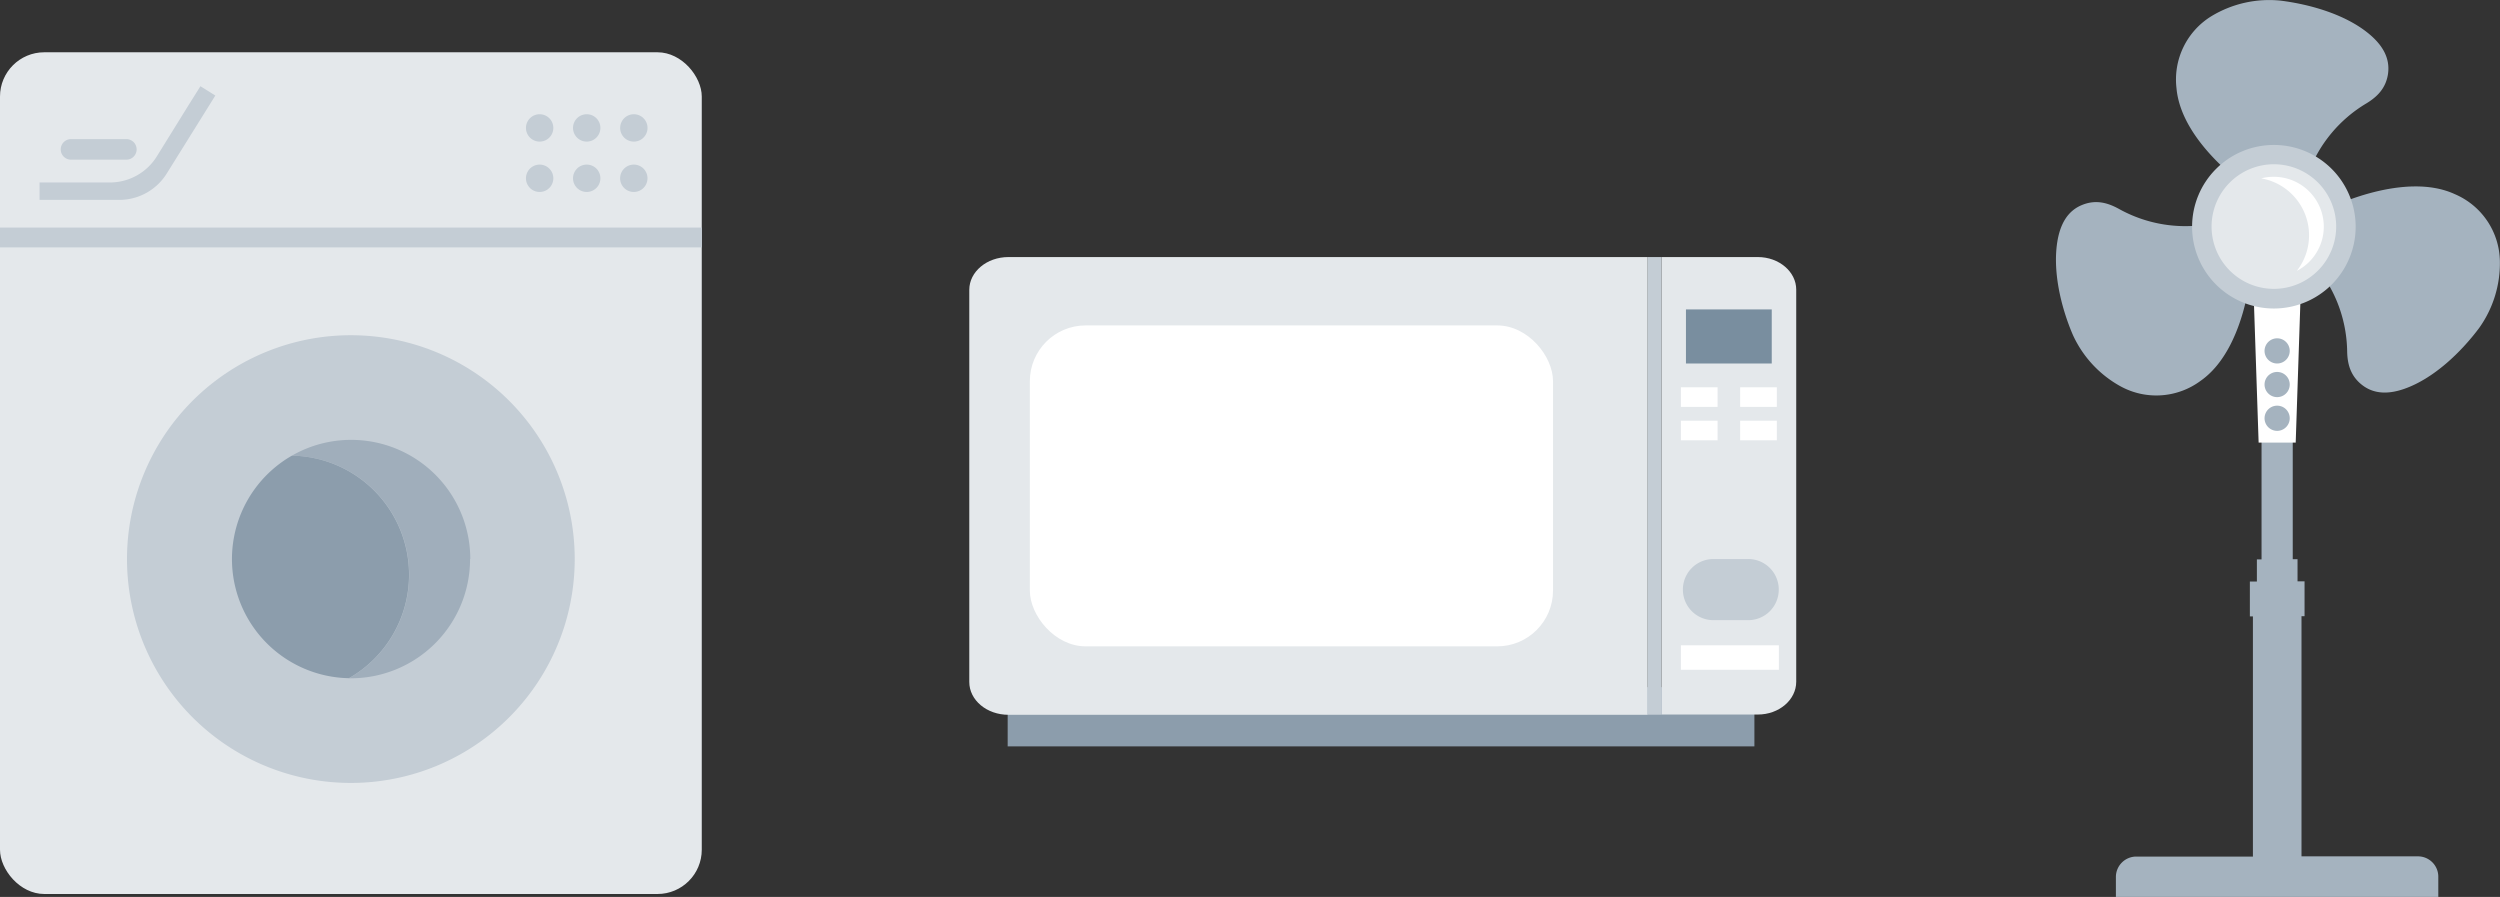 <svg xmlns="http://www.w3.org/2000/svg" viewBox="0 0 573.8 205.86"><rect x="0" y="0" width="573.8" height="205.86" fill="#333333" stroke="none"/><defs><style>.cls-1{fill:#8c9dac;}.cls-2{fill:#e4e8eb;}.cls-3{fill:#fff;}.cls-4{fill:#798e9f;}.cls-5{fill:#c4cdd5;}.cls-6{fill:#a0aebb;}.cls-7{fill:#a5b3bf;}</style></defs><g id="Layer_2" data-name="Layer 2"><g id="Layer_1-2" data-name="Layer 1"><g id="_6" data-name="6"><rect class="cls-1" x="231.28" y="157.72" width="171.39" height="13.59"/><path class="cls-2" d="M363.2,59H231.47c-5,0-9,3.38-9,7.53v90c0,4.16,4,7.53,9,7.53H378.18V59Z"/><path class="cls-2" d="M403.46,59H381.34V164h22.12c4.87,0,8.81-3.37,8.81-7.53v-90C412.27,62.38,408.33,59,403.46,59Z"/><rect class="cls-3" x="236.37" y="74.69" width="120.08" height="73.66" rx="12.81"/><polygon class="cls-4" points="406.12 71.02 386.96 71.02 386.96 83.43 387.49 83.43 406.65 83.43 406.65 71.02 406.12 71.02"/><rect class="cls-3" x="385.8" y="88.89" width="8.42" height="4.5"/><rect class="cls-3" x="385.8" y="96.56" width="8.42" height="4.5"/><rect class="cls-3" x="399.4" y="88.89" width="8.42" height="4.5"/><rect class="cls-3" x="399.4" y="96.56" width="8.42" height="4.5"/><path class="cls-5" d="M408.26,135.1a7,7,0,0,0-7-6.79h-8a7,7,0,0,0-7,6.79c0,.08,0,.16,0,.24a7,7,0,0,0,7,7h8a7,7,0,0,0,7-7C408.28,135.26,408.26,135.18,408.26,135.1Z"/><rect class="cls-5" x="378.18" y="59" width="3.16" height="105.04"/><rect class="cls-3" x="385.8" y="148.11" width="22.49" height="5.62"/></g><rect class="cls-2" y="12" width="161.07" height="193.19" rx="10.16"/><path class="cls-5" d="M123.85,26.22A3.14,3.14,0,1,0,127,29.36,3.14,3.14,0,0,0,123.85,26.22Z"/><path class="cls-5" d="M123.85,37.78A3.14,3.14,0,1,0,127,40.92,3.14,3.14,0,0,0,123.85,37.78Z"/><path class="cls-5" d="M134.67,26.22a3.14,3.14,0,1,0,3.13,3.14A3.13,3.13,0,0,0,134.67,26.22Z"/><path class="cls-5" d="M134.67,37.78a3.14,3.14,0,1,0,3.13,3.14A3.13,3.13,0,0,0,134.67,37.78Z"/><path class="cls-5" d="M145.48,32.5a3.14,3.14,0,1,0-3.14-3.14A3.14,3.14,0,0,0,145.48,32.5Z"/><path class="cls-5" d="M145.48,37.78a3.14,3.14,0,1,0,3.13,3.14A3.13,3.13,0,0,0,145.48,37.78Z"/><path class="cls-5" d="M43.05,24.5,36,35.88a12.66,12.66,0,0,1-10.76,6H9.08v4h18.3a12.83,12.83,0,0,0,10.9-6.07L47.82,24.5l1.6-2.57L46,19.79Z"/><path class="cls-5" d="M16.3,36.65H29a2.36,2.36,0,0,0,0-4.72H16.3a2.36,2.36,0,0,0,0,4.72Z"/><path class="cls-5" d="M131.91,128.32A51.38,51.38,0,1,1,80.54,76.94,51.37,51.37,0,0,1,131.91,128.32Z"/><path class="cls-6" d="M107.89,128.31a27.36,27.36,0,0,1-27.35,27.37,3.31,3.31,0,0,1-.45,0A27.34,27.34,0,0,0,67,104.58a27.34,27.34,0,0,1,40.94,23.73Z"/><path class="cls-1" d="M93.88,131.92a27.34,27.34,0,0,1-13.79,23.74A27.35,27.35,0,0,1,67,104.58,27.35,27.35,0,0,1,93.88,131.92Z"/><rect class="cls-5" y="52.23" width="161.07" height="4.55"/><g id="_7" data-name="7"><g id="_10" data-name="10"><path class="cls-7" d="M555,196.55H528.24V141.43h.7v-8h-1.61v-5.09h-1.1V56.32h-7.16v72.07H518v5.09h-1.61v8h.7v55.12H490.32a4.68,4.68,0,0,0-4.68,4.68v4.63h74v-4.63A4.67,4.67,0,0,0,555,196.55Z"/><polygon class="cls-3" points="526.91 101.58 518.4 101.58 516.88 56.32 528.42 56.32 526.91 101.58"/><path class="cls-7" d="M525.54,96a2.89,2.89,0,1,1-2.89-2.89A2.88,2.88,0,0,1,525.54,96Z"/><path class="cls-7" d="M525.54,88.26a2.89,2.89,0,1,1-2.89-2.89A2.89,2.89,0,0,1,525.54,88.26Z"/><path class="cls-7" d="M525.54,80.53a2.89,2.89,0,1,1-2.89-2.88A2.89,2.89,0,0,1,525.54,80.53Z"/><path class="cls-7" d="M516.31,43.35s-15.64-10.43-16.76-23.1a17.05,17.05,0,0,1,8.07-16.57A25.62,25.62,0,0,1,523.39.14C530.29,1,538.61,3.37,544,8c2.71,2.33,4.64,5.24,4.09,9-.5,3.28-2.48,5.22-4.94,6.72a31.26,31.26,0,0,0-13.31,15.94c-.79,2.16-1.27,3.72-1.27,3.72Z"/><path class="cls-7" d="M516.73,61.31s-1.21,18.76-11.61,26.07a17.07,17.07,0,0,1-18.39,1.3,25.53,25.53,0,0,1-11-11.89C473,70.4,471,62,472.28,55c.66-3.51,2.22-6.64,5.71-8,3.09-1.22,5.76-.46,8.28.91a31.34,31.34,0,0,0,20.46,3.57c2.27-.4,3.86-.77,3.86-.77Z"/><path class="cls-7" d="M535.07,47.57s16.86-8.33,28.38-3a17,17,0,0,1,10.32,15.27A25.55,25.55,0,0,1,569,75.3c-4.16,5.56-10.4,11.57-17.14,13.94-3.37,1.18-6.86,1.39-9.79-.94-2.6-2.07-3.29-4.76-3.35-7.63a31.32,31.32,0,0,0-7.15-19.5c-1.48-1.77-2.59-3-2.59-3Z"/><path class="cls-5" d="M540.67,52A18.77,18.77,0,1,1,521.9,33.27,18.77,18.77,0,0,1,540.67,52Z"/><path class="cls-2" d="M536.2,52a14.3,14.3,0,1,1-14.3-14.3A14.3,14.3,0,0,1,536.2,52Z"/><path class="cls-3" d="M533.36,52a11.43,11.43,0,0,1-6.19,10.17A13.27,13.27,0,0,0,519,40.94a11.21,11.21,0,0,1,2.86-.36A11.46,11.46,0,0,1,533.36,52Z"/></g></g></g></g></svg>